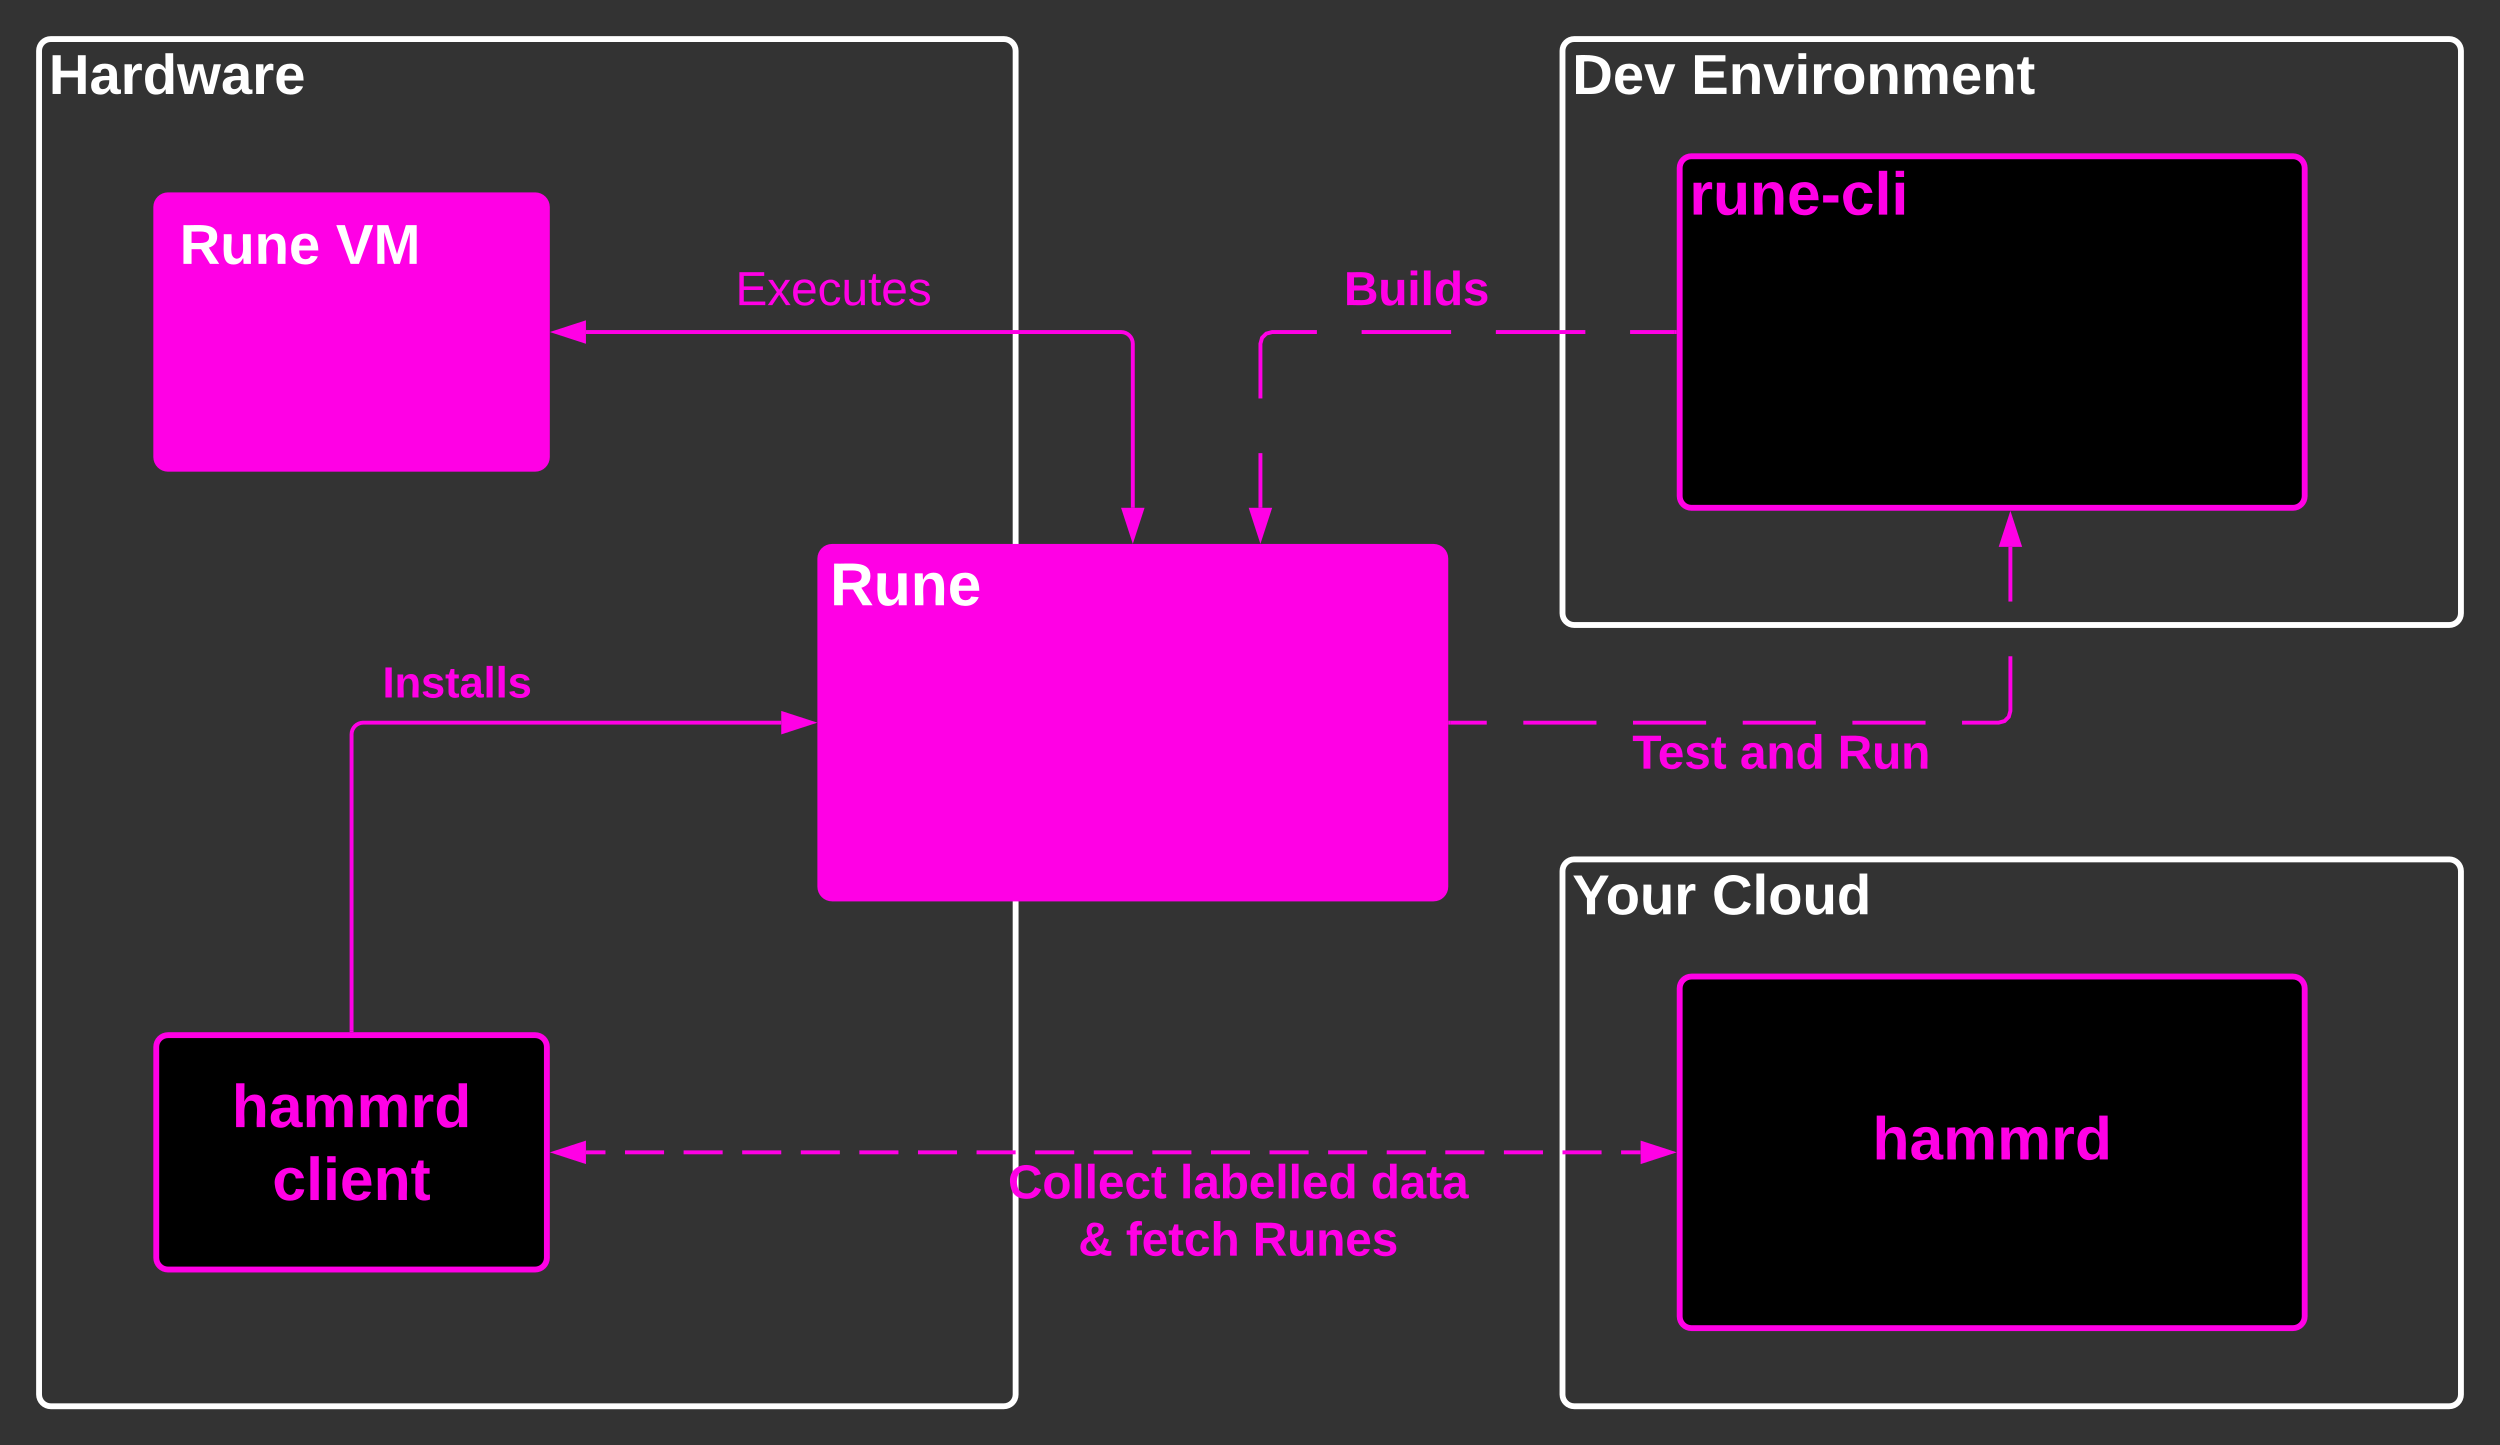 <svg xmlns="http://www.w3.org/2000/svg" xmlns:xlink="http://www.w3.org/1999/xlink" xmlns:lucid="lucid" width="1280" height="740"><rect width="100%" height="100%" fill="#333333" stroke="none"/><g transform="translate(-60 -120)" lucid:page-tab-id="0_0"><path d="M860 146c0-3.3 2.7-6 6-6h448c3.3 0 6 2.7 6 6v288c0 3.3-2.7 6-6 6H866c-3.3 0-6-2.7-6-6z" stroke="#fff" stroke-width="3" fill-opacity="0"/><use xlink:href="#a" transform="matrix(1,0,0,1,865,145) translate(0 23.111)"/><use xlink:href="#b" transform="matrix(1,0,0,1,865,145) translate(60.907 23.111)"/><path d="M860 566c0-3.3 2.7-6 6-6h448c3.3 0 6 2.7 6 6v268c0 3.3-2.7 6-6 6H866c-3.3 0-6-2.7-6-6z" stroke="#fff" stroke-width="3" fill-opacity="0"/><use xlink:href="#c" transform="matrix(1,0,0,1,865,565) translate(0 23.111)"/><use xlink:href="#d" transform="matrix(1,0,0,1,865,565) translate(71.5 23.111)"/><path d="M80 146c0-3.3 2.7-6 6-6h488c3.3 0 6 2.7 6 6v688c0 3.3-2.7 6-6 6H86c-3.3 0-6-2.7-6-6z" stroke="#fff" stroke-width="3" fill-opacity="0"/><use xlink:href="#e" transform="matrix(1,0,0,1,85,145) translate(0 23.111)"/><path d="M480 406c0-3.3 2.7-6 6-6h308c3.3 0 6 2.7 6 6v168c0 3.3-2.7 6-6 6H486c-3.3 0-6-2.7-6-6z" stroke="#ff00e5" stroke-width="3" fill="#ff00e5"/><use xlink:href="#f" transform="matrix(1,0,0,1,485,405) translate(0 24.889)"/><path d="M140 226c0-3.3 2.7-6 6-6h188c3.3 0 6 2.7 6 6v128c0 3.3-2.7 6-6 6H146c-3.3 0-6-2.7-6-6z" stroke="#ff00e5" stroke-width="3" fill="#ff00e5"/><use xlink:href="#g" transform="matrix(1,0,0,1,152,232) translate(0 23.111)"/><use xlink:href="#h" transform="matrix(1,0,0,1,152,232) translate(80.006 23.111)"/><path d="M920 206c0-3.3 2.7-6 6-6h308c3.3 0 6 2.7 6 6v168c0 3.3-2.7 6-6 6H926c-3.3 0-6-2.7-6-6z" stroke="#ff00e5" stroke-width="3"/><use xlink:href="#i" transform="matrix(1,0,0,1,925,205) translate(0 24.889)"/><path d="M917.5 290h-22.9m-22.9 0h-45.83m-22.9 0h-45.82m-22.9 0h-22.92l-3.02.82-2.15 2.15-.82 3.03v28m0 28v28" stroke="#ff00e5" stroke-width="2" fill="none"/><path d="M918.5 291h-1.03v-2h1.03z" fill="#ff00e5"/><path d="M705.33 395.26L700.7 381h9.27z" stroke="#ff00e5" stroke-width="2" fill="#ff00e5"/><use xlink:href="#j" transform="matrix(1,0,0,1,748.09,256.667) translate(0 19.556)"/><path d="M920 626c0-3.3 2.7-6 6-6h308c3.3 0 6 2.7 6 6v168c0 3.3-2.7 6-6 6H926c-3.3 0-6-2.7-6-6z" stroke="#ff00e5" stroke-width="3"/><use xlink:href="#k" transform="matrix(1,0,0,1,925,625) translate(93.728 88.639)"/><path d="M360 710h10m10 0h20m10 0h20m10 0h20m10 0h20m10 0h20m10 0h20m10 0h20m10 0h20m10 0h20m10 0h20m10 0h20m10 0h20m10 0h20m10 0h20m10 0h20m10 0h20m10 0h20m10 0h10" stroke="#ff00e5" stroke-width="2" fill="none"/><path d="M344.74 710l14.26-4.64v9.28zM915.26 710L901 714.64v-9.28z" stroke="#ff00e5" stroke-width="2" fill="#ff00e5"/><use xlink:href="#l" transform="matrix(1,0,0,1,576.077,714) translate(0.005 19.556)"/><use xlink:href="#m" transform="matrix(1,0,0,1,576.077,714) translate(88.073 19.556)"/><use xlink:href="#n" transform="matrix(1,0,0,1,576.077,714) translate(185.715 19.556)"/><use xlink:href="#o" transform="matrix(1,0,0,1,576.077,714) translate(35.993 48.889)"/><use xlink:href="#p" transform="matrix(1,0,0,1,576.077,714) translate(60.369 48.889)"/><use xlink:href="#q" transform="matrix(1,0,0,1,576.077,714) translate(125.351 48.889)"/><path d="M140 656c0-3.3 2.7-6 6-6h188c3.3 0 6 2.7 6 6v108c0 3.3-2.7 6-6 6H146c-3.3 0-6-2.7-6-6z" stroke="#ff00e5" stroke-width="3"/><use xlink:href="#r" transform="matrix(1,0,0,1,145,655) translate(33.728 42.076)"/><use xlink:href="#s" transform="matrix(1,0,0,1,145,655) translate(54.469 79.41)"/><path d="M640 380v-84c0-3.3-2.7-6-6-6H360" stroke="#ff00e5" stroke-width="2" fill="none"/><path d="M640 395.26L635.36 381h9.28zM344.74 290l14.26-4.64v9.28z" stroke="#ff00e5" stroke-width="2" fill="#ff00e5"/><use xlink:href="#t" transform="matrix(1,0,0,1,436.53,256.667) translate(0 19.556)"/><path d="M240 647.5V496c0-3.3 2.7-6 6-6h214" stroke="#ff00e5" stroke-width="2" fill="none"/><path d="M241 648.5h-2v-1.03h2z" fill="#ff00e5"/><path d="M475.26 490L461 494.64v-9.28z" stroke="#ff00e5" stroke-width="2" fill="#ff00e5"/><g><use xlink:href="#u" transform="matrix(1,0,0,1,255.854,459.333) translate(0 17.778)"/></g><path d="M802.5 490h18.72m18.72 0h37.45m18.7 0h37.46m18.72 0h37.44m18.72 0h37.45m18.7 0h18.73l3.03-.82 2.15-2.15.83-3.03v-28m0-28v-28" stroke="#ff00e5" stroke-width="2" fill="none"/><path d="M802.53 491h-1.03v-2h1.03z" fill="#ff00e5"/><path d="M1089.33 384.74l4.64 14.26h-9.27z" stroke="#ff00e5" stroke-width="2" fill="#ff00e5"/><g><use xlink:href="#v" transform="matrix(1,0,0,1,895.747,494) translate(0 19.556)"/><use xlink:href="#w" transform="matrix(1,0,0,1,895.747,494) translate(55.068 19.556)"/><use xlink:href="#x" transform="matrix(1,0,0,1,895.747,494) translate(105.179 19.556)"/></g><defs><path fill="#fff" d="M24-248c120-7 223 5 221 122C244-46 201 0 124 0H24v-248zM76-40c74 7 117-18 117-86 0-67-45-88-117-82v168" id="y"/><path fill="#fff" d="M185-48c-13 30-37 53-82 52C43 2 14-33 14-96s30-98 90-98c62 0 83 45 84 108H66c0 31 8 55 39 56 18 0 30-7 34-22zm-45-69c5-46-57-63-70-21-2 6-4 13-4 21h74" id="z"/><path fill="#fff" d="M128 0H69L1-190h53L99-40l48-150h52" id="A"/><g id="a"><use transform="matrix(0.08,0,0,0.08,0,0)" xlink:href="#y"/><use transform="matrix(0.08,0,0,0.08,20.784,0)" xlink:href="#z"/><use transform="matrix(0.08,0,0,0.08,36.833,0)" xlink:href="#A"/></g><path fill="#fff" d="M24 0v-248h195v40H76v63h132v40H76v65h150V0H24" id="B"/><path fill="#fff" d="M135-194c87-1 58 113 63 194h-50c-7-57 23-157-34-157-59 0-34 97-39 157H25l-1-190h47c2 12-1 28 3 38 12-26 28-41 61-42" id="C"/><path fill="#fff" d="M25-224v-37h50v37H25zM25 0v-190h50V0H25" id="D"/><path fill="#fff" d="M135-150c-39-12-60 13-60 57V0H25l-1-190h47c2 13-1 29 3 40 6-28 27-53 61-41v41" id="E"/><path fill="#fff" d="M110-194c64 0 96 36 96 99 0 64-35 99-97 99-61 0-95-36-95-99 0-62 34-99 96-99zm-1 164c35 0 45-28 45-65 0-40-10-65-43-65-34 0-45 26-45 65 0 36 10 65 43 65" id="F"/><path fill="#fff" d="M220-157c-53 9-28 100-34 157h-49v-107c1-27-5-49-29-50C55-147 81-57 75 0H25l-1-190h47c2 12-1 28 3 38 10-53 101-56 108 0 13-22 24-43 59-42 82 1 51 116 57 194h-49v-107c-1-25-5-48-29-50" id="G"/><path fill="#fff" d="M115-3C79 11 28 4 28-45v-112H4v-33h27l15-45h31v45h36v33H77v99c-1 23 16 31 38 25v30" id="H"/><g id="b"><use transform="matrix(0.08,0,0,0.08,0,0)" xlink:href="#B"/><use transform="matrix(0.08,0,0,0.08,19.259,0)" xlink:href="#C"/><use transform="matrix(0.08,0,0,0.08,36.833,0)" xlink:href="#A"/><use transform="matrix(0.08,0,0,0.08,52.883,0)" xlink:href="#D"/><use transform="matrix(0.08,0,0,0.08,60.907,0)" xlink:href="#E"/><use transform="matrix(0.08,0,0,0.08,72.142,0)" xlink:href="#F"/><use transform="matrix(0.08,0,0,0.08,89.716,0)" xlink:href="#C"/><use transform="matrix(0.08,0,0,0.08,107.29,0)" xlink:href="#G"/><use transform="matrix(0.08,0,0,0.08,132.969,0)" xlink:href="#z"/><use transform="matrix(0.08,0,0,0.08,149.019,0)" xlink:href="#C"/><use transform="matrix(0.08,0,0,0.08,166.593,0)" xlink:href="#H"/></g><path fill="#fff" d="M146-102V0H94v-102L6-248h54l60 105 60-105h54" id="I"/><path fill="#fff" d="M85 4C-2 5 27-109 22-190h50c7 57-23 150 33 157 60-5 35-97 40-157h50l1 190h-47c-2-12 1-28-3-38-12 25-28 42-61 42" id="J"/><g id="c"><use transform="matrix(0.08,0,0,0.08,0,0)" xlink:href="#I"/><use transform="matrix(0.08,0,0,0.08,17.093,0)" xlink:href="#F"/><use transform="matrix(0.08,0,0,0.08,34.667,0)" xlink:href="#J"/><use transform="matrix(0.08,0,0,0.08,52.241,0)" xlink:href="#E"/></g><path fill="#fff" d="M67-125c0 53 21 87 73 88 37 1 54-22 65-47l45 17C233-25 199 4 140 4 58 4 20-42 15-125 8-235 124-281 211-232c18 10 29 29 36 50l-46 12c-8-25-30-41-62-41-52 0-71 34-72 86" id="K"/><path fill="#fff" d="M25 0v-261h50V0H25" id="L"/><path fill="#fff" d="M88-194c31-1 46 15 58 34l-1-101h50l1 261h-48c-2-10 0-23-3-31C134-8 116 4 84 4 32 4 16-41 15-95c0-56 19-97 73-99zm17 164c33 0 40-30 41-66 1-37-9-64-41-64s-38 30-39 65c0 43 13 65 39 65" id="M"/><g id="d"><use transform="matrix(0.08,0,0,0.08,0,0)" xlink:href="#K"/><use transform="matrix(0.08,0,0,0.08,20.784,0)" xlink:href="#L"/><use transform="matrix(0.08,0,0,0.08,28.809,0)" xlink:href="#F"/><use transform="matrix(0.08,0,0,0.08,46.383,0)" xlink:href="#J"/><use transform="matrix(0.08,0,0,0.08,63.957,0)" xlink:href="#M"/></g><path fill="#fff" d="M186 0v-106H76V0H24v-248h52v99h110v-99h50V0h-50" id="N"/><path fill="#fff" d="M133-34C117-15 103 5 69 4 32 3 11-16 11-54c-1-60 55-63 116-61 1-26-3-47-28-47-18 1-26 9-28 27l-52-2c7-38 36-58 82-57s74 22 75 68l1 82c-1 14 12 18 25 15v27c-30 8-71 5-69-32zm-48 3c29 0 43-24 42-57-32 0-66-3-65 30 0 17 8 27 23 27" id="O"/><path fill="#fff" d="M231 0h-52l-39-155L100 0H48L-1-190h46L77-45c9-52 24-97 36-145h53l37 145 32-145h46" id="P"/><g id="e"><use transform="matrix(0.08,0,0,0.08,0,0)" xlink:href="#N"/><use transform="matrix(0.08,0,0,0.08,20.784,0)" xlink:href="#O"/><use transform="matrix(0.08,0,0,0.08,36.833,0)" xlink:href="#E"/><use transform="matrix(0.08,0,0,0.08,48.068,0)" xlink:href="#M"/><use transform="matrix(0.08,0,0,0.08,65.642,0)" xlink:href="#P"/><use transform="matrix(0.08,0,0,0.08,88.111,0)" xlink:href="#O"/><use transform="matrix(0.08,0,0,0.08,104.16,0)" xlink:href="#E"/><use transform="matrix(0.08,0,0,0.08,115.395,0)" xlink:href="#z"/></g><path fill="#fff" d="M240-174c0 40-23 61-54 70L253 0h-59l-57-94H76V0H24v-248c93 4 217-23 216 74zM76-134c48-2 112 12 112-38 0-48-66-32-112-35v73" id="Q"/><g id="f"><use transform="matrix(0.086,0,0,0.086,0,0)" xlink:href="#Q"/><use transform="matrix(0.086,0,0,0.086,22.383,0)" xlink:href="#J"/><use transform="matrix(0.086,0,0,0.086,41.309,0)" xlink:href="#C"/><use transform="matrix(0.086,0,0,0.086,60.235,0)" xlink:href="#z"/></g><g id="g"><use transform="matrix(0.08,0,0,0.08,0,0)" xlink:href="#Q"/><use transform="matrix(0.08,0,0,0.08,20.784,0)" xlink:href="#J"/><use transform="matrix(0.08,0,0,0.08,38.358,0)" xlink:href="#C"/><use transform="matrix(0.08,0,0,0.08,55.932,0)" xlink:href="#z"/></g><path fill="#fff" d="M147 0H94L2-248h55l64 206c17-72 42-137 63-206h54" id="R"/><path fill="#fff" d="M230 0l2-204L168 0h-37L68-204 70 0H24v-248h70l56 185 57-185h69V0h-46" id="S"/><g id="h"><use transform="matrix(0.08,0,0,0.08,0,0)" xlink:href="#R"/><use transform="matrix(0.08,0,0,0.08,19.259,0)" xlink:href="#S"/></g><path fill="#ff00e5" d="M135-150c-39-12-60 13-60 57V0H25l-1-190h47c2 13-1 29 3 40 6-28 27-53 61-41v41" id="T"/><path fill="#ff00e5" d="M85 4C-2 5 27-109 22-190h50c7 57-23 150 33 157 60-5 35-97 40-157h50l1 190h-47c-2-12 1-28-3-38-12 25-28 42-61 42" id="U"/><path fill="#ff00e5" d="M135-194c87-1 58 113 63 194h-50c-7-57 23-157-34-157-59 0-34 97-39 157H25l-1-190h47c2 12-1 28 3 38 12-26 28-41 61-42" id="V"/><path fill="#ff00e5" d="M185-48c-13 30-37 53-82 52C43 2 14-33 14-96s30-98 90-98c62 0 83 45 84 108H66c0 31 8 55 39 56 18 0 30-7 34-22zm-45-69c5-46-57-63-70-21-2 6-4 13-4 21h74" id="W"/><path fill="#ff00e5" d="M14-72v-43h91v43H14" id="X"/><path fill="#ff00e5" d="M190-63c-7 42-38 67-86 67-59 0-84-38-90-98-12-110 154-137 174-36l-49 2c-2-19-15-32-35-32-30 0-35 28-38 64-6 74 65 87 74 30" id="Y"/><path fill="#ff00e5" d="M25 0v-261h50V0H25" id="Z"/><path fill="#ff00e5" d="M25-224v-37h50v37H25zM25 0v-190h50V0H25" id="aa"/><g id="i"><use transform="matrix(0.086,0,0,0.086,0,0)" xlink:href="#T"/><use transform="matrix(0.086,0,0,0.086,12.099,0)" xlink:href="#U"/><use transform="matrix(0.086,0,0,0.086,31.025,0)" xlink:href="#V"/><use transform="matrix(0.086,0,0,0.086,49.951,0)" xlink:href="#W"/><use transform="matrix(0.086,0,0,0.086,67.235,0)" xlink:href="#X"/><use transform="matrix(0.086,0,0,0.086,77.519,0)" xlink:href="#Y"/><use transform="matrix(0.086,0,0,0.086,94.802,0)" xlink:href="#Z"/><use transform="matrix(0.086,0,0,0.086,103.444,0)" xlink:href="#aa"/></g><path fill="#ff00e5" d="M182-130c37 4 62 22 62 59C244 23 116-4 24 0v-248c84 5 203-23 205 63 0 31-19 50-47 55zM76-148c40-3 101 13 101-30 0-44-60-28-101-31v61zm0 110c48-3 116 14 116-37 0-48-69-32-116-35v72" id="ab"/><path fill="#ff00e5" d="M88-194c31-1 46 15 58 34l-1-101h50l1 261h-48c-2-10 0-23-3-31C134-8 116 4 84 4 32 4 16-41 15-95c0-56 19-97 73-99zm17 164c33 0 40-30 41-66 1-37-9-64-41-64s-38 30-39 65c0 43 13 65 39 65" id="ac"/><path fill="#ff00e5" d="M137-138c1-29-70-34-71-4 15 46 118 7 119 86 1 83-164 76-172 9l43-7c4 19 20 25 44 25 33 8 57-30 24-41C81-84 22-81 20-136c-2-80 154-74 161-7" id="ad"/><g id="j"><use transform="matrix(0.068,0,0,0.068,0,0)" xlink:href="#ab"/><use transform="matrix(0.068,0,0,0.068,17.586,0)" xlink:href="#U"/><use transform="matrix(0.068,0,0,0.068,32.457,0)" xlink:href="#aa"/><use transform="matrix(0.068,0,0,0.068,39.247,0)" xlink:href="#Z"/><use transform="matrix(0.068,0,0,0.068,46.037,0)" xlink:href="#ac"/><use transform="matrix(0.068,0,0,0.068,60.907,0)" xlink:href="#ad"/></g><path fill="#ff00e5" d="M114-157C55-157 80-60 75 0H25v-261h50l-1 109c12-26 28-41 61-42 86-1 58 113 63 194h-50c-7-57 23-157-34-157" id="ae"/><path fill="#ff00e5" d="M133-34C117-15 103 5 69 4 32 3 11-16 11-54c-1-60 55-63 116-61 1-26-3-47-28-47-18 1-26 9-28 27l-52-2c7-38 36-58 82-57s74 22 75 68l1 82c-1 14 12 18 25 15v27c-30 8-71 5-69-32zm-48 3c29 0 43-24 42-57-32 0-66-3-65 30 0 17 8 27 23 27" id="af"/><path fill="#ff00e5" d="M220-157c-53 9-28 100-34 157h-49v-107c1-27-5-49-29-50C55-147 81-57 75 0H25l-1-190h47c2 12-1 28 3 38 10-53 101-56 108 0 13-22 24-43 59-42 82 1 51 116 57 194h-49v-107c-1-25-5-48-29-50" id="ag"/><g id="k"><use transform="matrix(0.086,0,0,0.086,0,0)" xlink:href="#ae"/><use transform="matrix(0.086,0,0,0.086,18.926,0)" xlink:href="#af"/><use transform="matrix(0.086,0,0,0.086,36.21,0)" xlink:href="#ag"/><use transform="matrix(0.086,0,0,0.086,63.864,0)" xlink:href="#ag"/><use transform="matrix(0.086,0,0,0.086,91.519,0)" xlink:href="#T"/><use transform="matrix(0.086,0,0,0.086,103.617,0)" xlink:href="#ac"/></g><path fill="#ff00e5" d="M67-125c0 53 21 87 73 88 37 1 54-22 65-47l45 17C233-25 199 4 140 4 58 4 20-42 15-125 8-235 124-281 211-232c18 10 29 29 36 50l-46 12c-8-25-30-41-62-41-52 0-71 34-72 86" id="ah"/><path fill="#ff00e5" d="M110-194c64 0 96 36 96 99 0 64-35 99-97 99-61 0-95-36-95-99 0-62 34-99 96-99zm-1 164c35 0 45-28 45-65 0-40-10-65-43-65-34 0-45 26-45 65 0 36 10 65 43 65" id="ai"/><path fill="#ff00e5" d="M115-3C79 11 28 4 28-45v-112H4v-33h27l15-45h31v45h36v33H77v99c-1 23 16 31 38 25v30" id="aj"/><g id="l"><use transform="matrix(0.068,0,0,0.068,0,0)" xlink:href="#ah"/><use transform="matrix(0.068,0,0,0.068,17.586,0)" xlink:href="#ai"/><use transform="matrix(0.068,0,0,0.068,32.457,0)" xlink:href="#Z"/><use transform="matrix(0.068,0,0,0.068,39.247,0)" xlink:href="#Z"/><use transform="matrix(0.068,0,0,0.068,46.037,0)" xlink:href="#W"/><use transform="matrix(0.068,0,0,0.068,59.617,0)" xlink:href="#Y"/><use transform="matrix(0.068,0,0,0.068,73.198,0)" xlink:href="#aj"/></g><path fill="#ff00e5" d="M135-194c52 0 70 43 70 98 0 56-19 99-73 100-30 1-46-15-58-35L72 0H24l1-261h50v104c11-23 29-37 60-37zM114-30c31 0 40-27 40-66 0-37-7-63-39-63s-41 28-41 65c0 36 8 64 40 64" id="ak"/><g id="m"><use transform="matrix(0.068,0,0,0.068,0,0)" xlink:href="#Z"/><use transform="matrix(0.068,0,0,0.068,6.79,0)" xlink:href="#af"/><use transform="matrix(0.068,0,0,0.068,20.37,0)" xlink:href="#ak"/><use transform="matrix(0.068,0,0,0.068,35.241,0)" xlink:href="#W"/><use transform="matrix(0.068,0,0,0.068,48.821,0)" xlink:href="#Z"/><use transform="matrix(0.068,0,0,0.068,55.611,0)" xlink:href="#Z"/><use transform="matrix(0.068,0,0,0.068,62.401,0)" xlink:href="#W"/><use transform="matrix(0.068,0,0,0.068,75.981,0)" xlink:href="#ac"/></g><g id="n"><use transform="matrix(0.068,0,0,0.068,0,0)" xlink:href="#ac"/><use transform="matrix(0.068,0,0,0.068,14.87,0)" xlink:href="#af"/><use transform="matrix(0.068,0,0,0.068,28.451,0)" xlink:href="#aj"/><use transform="matrix(0.068,0,0,0.068,36.531,0)" xlink:href="#af"/></g><path fill="#ff00e5" d="M168-19C124 19 11 11 16-68c3-43 29-60 59-75-25-44-12-111 53-106 37 3 64 15 64 52 0 43-40 52-69 68 12 22 27 41 43 59 14-19 21-38 28-64l37 13c-8 29-19 52-34 74 12 10 32 16 52 10v35c-28 11-65-2-81-17zm-58-139c19-9 43-14 43-39 0-14-10-22-25-22-34 0-33 41-18 61zM60-68c-3 40 55 47 79 25-18-20-34-42-48-67-18 8-30 20-31 42" id="al"/><use transform="matrix(0.068,0,0,0.068,0,0)" xlink:href="#al" id="o"/><path fill="#ff00e5" d="M121-226c-27-7-43 5-38 36h38v33H83V0H34v-157H6v-33h28c-9-59 32-81 87-68v32" id="am"/><g id="p"><use transform="matrix(0.068,0,0,0.068,0,0)" xlink:href="#am"/><use transform="matrix(0.068,0,0,0.068,8.08,0)" xlink:href="#W"/><use transform="matrix(0.068,0,0,0.068,21.66,0)" xlink:href="#aj"/><use transform="matrix(0.068,0,0,0.068,29.741,0)" xlink:href="#Y"/><use transform="matrix(0.068,0,0,0.068,43.321,0)" xlink:href="#ae"/></g><path fill="#ff00e5" d="M240-174c0 40-23 61-54 70L253 0h-59l-57-94H76V0H24v-248c93 4 217-23 216 74zM76-134c48-2 112 12 112-38 0-48-66-32-112-35v73" id="an"/><g id="q"><use transform="matrix(0.068,0,0,0.068,0,0)" xlink:href="#an"/><use transform="matrix(0.068,0,0,0.068,17.586,0)" xlink:href="#U"/><use transform="matrix(0.068,0,0,0.068,32.457,0)" xlink:href="#V"/><use transform="matrix(0.068,0,0,0.068,47.327,0)" xlink:href="#W"/><use transform="matrix(0.068,0,0,0.068,60.907,0)" xlink:href="#ad"/></g><g id="r"><use transform="matrix(0.086,0,0,0.086,0,0)" xlink:href="#ae"/><use transform="matrix(0.086,0,0,0.086,18.926,0)" xlink:href="#af"/><use transform="matrix(0.086,0,0,0.086,36.21,0)" xlink:href="#ag"/><use transform="matrix(0.086,0,0,0.086,63.864,0)" xlink:href="#ag"/><use transform="matrix(0.086,0,0,0.086,91.519,0)" xlink:href="#T"/><use transform="matrix(0.086,0,0,0.086,103.617,0)" xlink:href="#ac"/></g><g id="s"><use transform="matrix(0.086,0,0,0.086,0,0)" xlink:href="#Y"/><use transform="matrix(0.086,0,0,0.086,17.284,0)" xlink:href="#Z"/><use transform="matrix(0.086,0,0,0.086,25.926,0)" xlink:href="#aa"/><use transform="matrix(0.086,0,0,0.086,34.568,0)" xlink:href="#W"/><use transform="matrix(0.086,0,0,0.086,51.852,0)" xlink:href="#V"/><use transform="matrix(0.086,0,0,0.086,70.778,0)" xlink:href="#aj"/></g><path fill="#ff00e5" d="M30 0v-248h187v28H63v79h144v27H63v87h162V0H30" id="ao"/><path fill="#ff00e5" d="M141 0L90-78 38 0H4l68-98-65-92h35l48 74 47-74h35l-64 92 68 98h-35" id="ap"/><path fill="#ff00e5" d="M100-194c63 0 86 42 84 106H49c0 40 14 67 53 68 26 1 43-12 49-29l28 8c-11 28-37 45-77 45C44 4 14-33 15-96c1-61 26-98 85-98zm52 81c6-60-76-77-97-28-3 7-6 17-6 28h103" id="aq"/><path fill="#ff00e5" d="M96-169c-40 0-48 33-48 73s9 75 48 75c24 0 41-14 43-38l32 2c-6 37-31 61-74 61-59 0-76-41-82-99-10-93 101-131 147-64 4 7 5 14 7 22l-32 3c-4-21-16-35-41-35" id="ar"/><path fill="#ff00e5" d="M84 4C-5 8 30-112 23-190h32v120c0 31 7 50 39 49 72-2 45-101 50-169h31l1 190h-30c-1-10 1-25-2-33-11 22-28 36-60 37" id="as"/><path fill="#ff00e5" d="M59-47c-2 24 18 29 38 22v24C64 9 27 4 27-40v-127H5v-23h24l9-43h21v43h35v23H59v120" id="at"/><path fill="#ff00e5" d="M135-143c-3-34-86-38-87 0 15 53 115 12 119 90S17 21 10-45l28-5c4 36 97 45 98 0-10-56-113-15-118-90-4-57 82-63 122-42 12 7 21 19 24 35" id="au"/><g id="t"><use transform="matrix(0.068,0,0,0.068,0,0)" xlink:href="#ao"/><use transform="matrix(0.068,0,0,0.068,16.296,0)" xlink:href="#ap"/><use transform="matrix(0.068,0,0,0.068,28.519,0)" xlink:href="#aq"/><use transform="matrix(0.068,0,0,0.068,42.099,0)" xlink:href="#ar"/><use transform="matrix(0.068,0,0,0.068,54.321,0)" xlink:href="#as"/><use transform="matrix(0.068,0,0,0.068,67.901,0)" xlink:href="#at"/><use transform="matrix(0.068,0,0,0.068,74.691,0)" xlink:href="#aq"/><use transform="matrix(0.068,0,0,0.068,88.272,0)" xlink:href="#au"/></g><path fill="#ff00e5" d="M24 0v-248h52V0H24" id="av"/><g id="u"><use transform="matrix(0.062,0,0,0.062,0,0)" xlink:href="#av"/><use transform="matrix(0.062,0,0,0.062,6.173,0)" xlink:href="#V"/><use transform="matrix(0.062,0,0,0.062,19.691,0)" xlink:href="#ad"/><use transform="matrix(0.062,0,0,0.062,32.037,0)" xlink:href="#aj"/><use transform="matrix(0.062,0,0,0.062,39.383,0)" xlink:href="#af"/><use transform="matrix(0.062,0,0,0.062,51.728,0)" xlink:href="#Z"/><use transform="matrix(0.062,0,0,0.062,57.901,0)" xlink:href="#Z"/><use transform="matrix(0.062,0,0,0.062,64.074,0)" xlink:href="#ad"/></g><path fill="#ff00e5" d="M136-208V0H84v-208H4v-40h212v40h-80" id="aw"/><g id="v"><use transform="matrix(0.068,0,0,0.068,0,0)" xlink:href="#aw"/><use transform="matrix(0.068,0,0,0.068,13.037,0)" xlink:href="#W"/><use transform="matrix(0.068,0,0,0.068,26.617,0)" xlink:href="#ad"/><use transform="matrix(0.068,0,0,0.068,40.198,0)" xlink:href="#aj"/></g><g id="w"><use transform="matrix(0.068,0,0,0.068,0,0)" xlink:href="#af"/><use transform="matrix(0.068,0,0,0.068,13.58,0)" xlink:href="#V"/><use transform="matrix(0.068,0,0,0.068,28.451,0)" xlink:href="#ac"/></g><g id="x"><use transform="matrix(0.068,0,0,0.068,0,0)" xlink:href="#an"/><use transform="matrix(0.068,0,0,0.068,17.586,0)" xlink:href="#U"/><use transform="matrix(0.068,0,0,0.068,32.457,0)" xlink:href="#V"/></g></defs></g></svg>